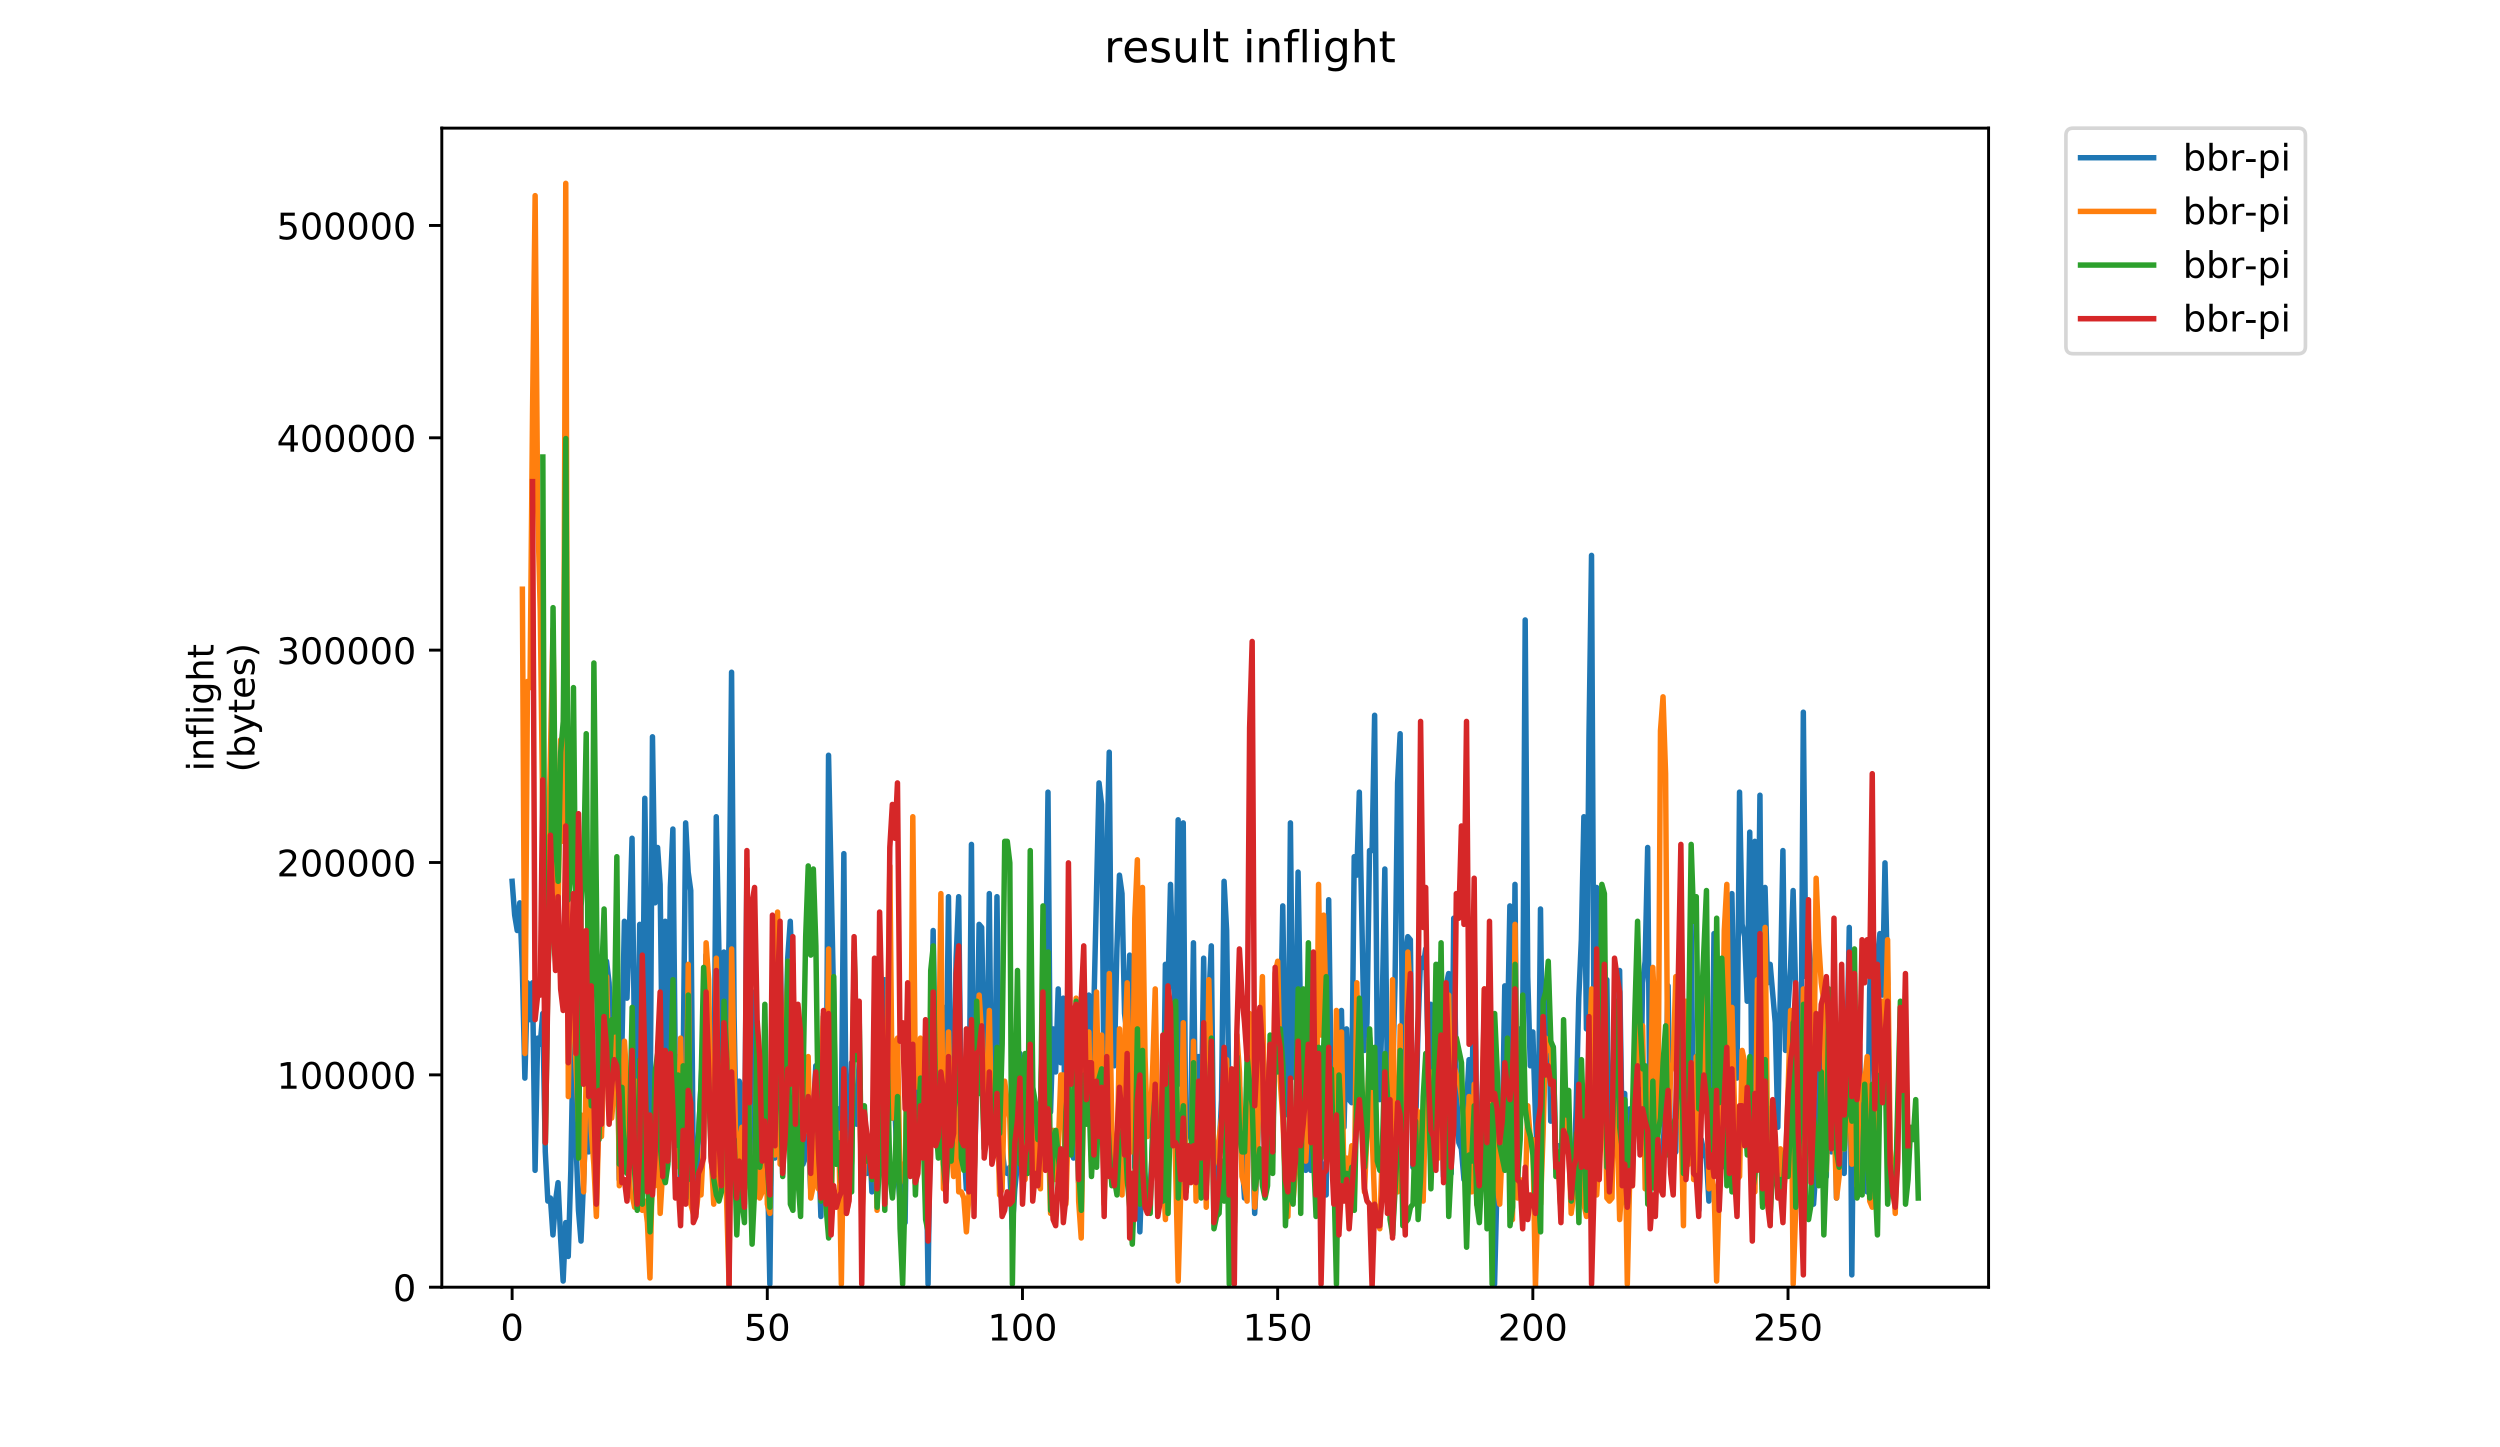 <?xml version="1.0" encoding="utf-8" standalone="no"?>
<!DOCTYPE svg PUBLIC "-//W3C//DTD SVG 1.1//EN"
  "http://www.w3.org/Graphics/SVG/1.1/DTD/svg11.dtd">
<!-- Created with matplotlib (https://matplotlib.org/) -->
<svg height="396pt" version="1.1" viewBox="0 0 684 396" width="684pt" xmlns="http://www.w3.org/2000/svg" xmlns:xlink="http://www.w3.org/1999/xlink">
 <defs>
  <style type="text/css">
*{stroke-linecap:butt;stroke-linejoin:round;}
  </style>
 </defs>
 <g id="figure_1">
  <g id="patch_1">
   <path d="M 0 396 
L 684 396 
L 684 0 
L 0 0 
z
" style="fill:#ffffff;"/>
  </g>
  <g id="axes_1">
   <g id="patch_2">
    <path d="M 120.879 352.174 
L 544.074 352.174 
L 544.074 35.062 
L 120.879 35.062 
z
" style="fill:#ffffff;"/>
   </g>
   <g id="matplotlib.axis_1">
    <g id="xtick_1">
     <g id="line2d_1">
      <defs>
       <path d="M 0 0 
L 0 3.5 
" id="m89340def35" style="stroke:#000000;stroke-width:0.8;"/>
      </defs>
      <g>
       <use style="stroke:#000000;stroke-width:0.8;" x="140.115" xlink:href="#m89340def35" y="352.174"/>
      </g>
     </g>
     <g id="text_1">
      <!-- 0 -->
      <defs>
       <path d="M 31.781 66.406 
Q 24.172 66.406 20.328 58.906 
Q 16.5 51.422 16.5 36.375 
Q 16.5 21.391 20.328 13.891 
Q 24.172 6.391 31.781 6.391 
Q 39.453 6.391 43.281 13.891 
Q 47.125 21.391 47.125 36.375 
Q 47.125 51.422 43.281 58.906 
Q 39.453 66.406 31.781 66.406 
z
M 31.781 74.219 
Q 44.047 74.219 50.516 64.516 
Q 56.984 54.828 56.984 36.375 
Q 56.984 17.969 50.516 8.266 
Q 44.047 -1.422 31.781 -1.422 
Q 19.531 -1.422 13.062 8.266 
Q 6.594 17.969 6.594 36.375 
Q 6.594 54.828 13.062 64.516 
Q 19.531 74.219 31.781 74.219 
z
" id="DejaVuSans-48"/>
      </defs>
      <g transform="translate(136.933 366.773)scale(0.1 -0.1)">
       <use xlink:href="#DejaVuSans-48"/>
      </g>
     </g>
    </g>
    <g id="xtick_2">
     <g id="line2d_2">
      <g>
       <use style="stroke:#000000;stroke-width:0.8;" x="209.932" xlink:href="#m89340def35" y="352.174"/>
      </g>
     </g>
     <g id="text_2">
      <!-- 50 -->
      <defs>
       <path d="M 10.797 72.906 
L 49.516 72.906 
L 49.516 64.594 
L 19.828 64.594 
L 19.828 46.734 
Q 21.969 47.469 24.109 47.828 
Q 26.266 48.188 28.422 48.188 
Q 40.625 48.188 47.75 41.5 
Q 54.891 34.812 54.891 23.391 
Q 54.891 11.625 47.562 5.094 
Q 40.234 -1.422 26.906 -1.422 
Q 22.312 -1.422 17.547 -0.641 
Q 12.797 0.141 7.719 1.703 
L 7.719 11.625 
Q 12.109 9.234 16.797 8.062 
Q 21.484 6.891 26.703 6.891 
Q 35.156 6.891 40.078 11.328 
Q 45.016 15.766 45.016 23.391 
Q 45.016 31 40.078 35.438 
Q 35.156 39.891 26.703 39.891 
Q 22.75 39.891 18.812 39.016 
Q 14.891 38.141 10.797 36.281 
z
" id="DejaVuSans-53"/>
      </defs>
      <g transform="translate(203.57 366.773)scale(0.1 -0.1)">
       <use xlink:href="#DejaVuSans-53"/>
       <use x="63.623" xlink:href="#DejaVuSans-48"/>
      </g>
     </g>
    </g>
    <g id="xtick_3">
     <g id="line2d_3">
      <g>
       <use style="stroke:#000000;stroke-width:0.8;" x="279.749" xlink:href="#m89340def35" y="352.174"/>
      </g>
     </g>
     <g id="text_3">
      <!-- 100 -->
      <defs>
       <path d="M 12.406 8.297 
L 28.516 8.297 
L 28.516 63.922 
L 10.984 60.406 
L 10.984 69.391 
L 28.422 72.906 
L 38.281 72.906 
L 38.281 8.297 
L 54.391 8.297 
L 54.391 0 
L 12.406 0 
z
" id="DejaVuSans-49"/>
      </defs>
      <g transform="translate(270.206 366.773)scale(0.1 -0.1)">
       <use xlink:href="#DejaVuSans-49"/>
       <use x="63.623" xlink:href="#DejaVuSans-48"/>
       <use x="127.246" xlink:href="#DejaVuSans-48"/>
      </g>
     </g>
    </g>
    <g id="xtick_4">
     <g id="line2d_4">
      <g>
       <use style="stroke:#000000;stroke-width:0.8;" x="349.567" xlink:href="#m89340def35" y="352.174"/>
      </g>
     </g>
     <g id="text_4">
      <!-- 150 -->
      <g transform="translate(340.023 366.773)scale(0.1 -0.1)">
       <use xlink:href="#DejaVuSans-49"/>
       <use x="63.623" xlink:href="#DejaVuSans-53"/>
       <use x="127.246" xlink:href="#DejaVuSans-48"/>
      </g>
     </g>
    </g>
    <g id="xtick_5">
     <g id="line2d_5">
      <g>
       <use style="stroke:#000000;stroke-width:0.8;" x="419.384" xlink:href="#m89340def35" y="352.174"/>
      </g>
     </g>
     <g id="text_5">
      <!-- 200 -->
      <defs>
       <path d="M 19.188 8.297 
L 53.609 8.297 
L 53.609 0 
L 7.328 0 
L 7.328 8.297 
Q 12.938 14.109 22.625 23.891 
Q 32.328 33.688 34.812 36.531 
Q 39.547 41.844 41.422 45.531 
Q 43.312 49.219 43.312 52.781 
Q 43.312 58.594 39.234 62.25 
Q 35.156 65.922 28.609 65.922 
Q 23.969 65.922 18.812 64.312 
Q 13.672 62.703 7.812 59.422 
L 7.812 69.391 
Q 13.766 71.781 18.938 73 
Q 24.125 74.219 28.422 74.219 
Q 39.75 74.219 46.484 68.547 
Q 53.219 62.891 53.219 53.422 
Q 53.219 48.922 51.531 44.891 
Q 49.859 40.875 45.406 35.406 
Q 44.188 33.984 37.641 27.219 
Q 31.109 20.453 19.188 8.297 
z
" id="DejaVuSans-50"/>
      </defs>
      <g transform="translate(409.84 366.773)scale(0.1 -0.1)">
       <use xlink:href="#DejaVuSans-50"/>
       <use x="63.623" xlink:href="#DejaVuSans-48"/>
       <use x="127.246" xlink:href="#DejaVuSans-48"/>
      </g>
     </g>
    </g>
    <g id="xtick_6">
     <g id="line2d_6">
      <g>
       <use style="stroke:#000000;stroke-width:0.8;" x="489.202" xlink:href="#m89340def35" y="352.174"/>
      </g>
     </g>
     <g id="text_6">
      <!-- 250 -->
      <g transform="translate(479.658 366.773)scale(0.1 -0.1)">
       <use xlink:href="#DejaVuSans-50"/>
       <use x="63.623" xlink:href="#DejaVuSans-53"/>
       <use x="127.246" xlink:href="#DejaVuSans-48"/>
      </g>
     </g>
    </g>
   </g>
   <g id="matplotlib.axis_2">
    <g id="ytick_1">
     <g id="line2d_7">
      <defs>
       <path d="M 0 0 
L -3.5 0 
" id="m67deb0a389" style="stroke:#000000;stroke-width:0.8;"/>
      </defs>
      <g>
       <use style="stroke:#000000;stroke-width:0.8;" x="120.879" xlink:href="#m67deb0a389" y="352.174"/>
      </g>
     </g>
     <g id="text_7">
      <!-- 0 -->
      <g transform="translate(107.516 355.973)scale(0.1 -0.1)">
       <use xlink:href="#DejaVuSans-48"/>
      </g>
     </g>
    </g>
    <g id="ytick_2">
     <g id="line2d_8">
      <g>
       <use style="stroke:#000000;stroke-width:0.8;" x="120.879" xlink:href="#m67deb0a389" y="294.076"/>
      </g>
     </g>
     <g id="text_8">
      <!-- 100000 -->
      <g transform="translate(75.704 297.876)scale(0.1 -0.1)">
       <use xlink:href="#DejaVuSans-49"/>
       <use x="63.623" xlink:href="#DejaVuSans-48"/>
       <use x="127.246" xlink:href="#DejaVuSans-48"/>
       <use x="190.869" xlink:href="#DejaVuSans-48"/>
       <use x="254.492" xlink:href="#DejaVuSans-48"/>
       <use x="318.115" xlink:href="#DejaVuSans-48"/>
      </g>
     </g>
    </g>
    <g id="ytick_3">
     <g id="line2d_9">
      <g>
       <use style="stroke:#000000;stroke-width:0.8;" x="120.879" xlink:href="#m67deb0a389" y="235.979"/>
      </g>
     </g>
     <g id="text_9">
      <!-- 200000 -->
      <g transform="translate(75.704 239.778)scale(0.1 -0.1)">
       <use xlink:href="#DejaVuSans-50"/>
       <use x="63.623" xlink:href="#DejaVuSans-48"/>
       <use x="127.246" xlink:href="#DejaVuSans-48"/>
       <use x="190.869" xlink:href="#DejaVuSans-48"/>
       <use x="254.492" xlink:href="#DejaVuSans-48"/>
       <use x="318.115" xlink:href="#DejaVuSans-48"/>
      </g>
     </g>
    </g>
    <g id="ytick_4">
     <g id="line2d_10">
      <g>
       <use style="stroke:#000000;stroke-width:0.8;" x="120.879" xlink:href="#m67deb0a389" y="177.881"/>
      </g>
     </g>
     <g id="text_10">
      <!-- 300000 -->
      <defs>
       <path d="M 40.578 39.312 
Q 47.656 37.797 51.625 33 
Q 55.609 28.219 55.609 21.188 
Q 55.609 10.406 48.188 4.484 
Q 40.766 -1.422 27.094 -1.422 
Q 22.516 -1.422 17.656 -0.516 
Q 12.797 0.391 7.625 2.203 
L 7.625 11.719 
Q 11.719 9.328 16.594 8.109 
Q 21.484 6.891 26.812 6.891 
Q 36.078 6.891 40.938 10.547 
Q 45.797 14.203 45.797 21.188 
Q 45.797 27.641 41.281 31.266 
Q 36.766 34.906 28.719 34.906 
L 20.219 34.906 
L 20.219 43.016 
L 29.109 43.016 
Q 36.375 43.016 40.234 45.922 
Q 44.094 48.828 44.094 54.297 
Q 44.094 59.906 40.109 62.906 
Q 36.141 65.922 28.719 65.922 
Q 24.656 65.922 20.016 65.031 
Q 15.375 64.156 9.812 62.312 
L 9.812 71.094 
Q 15.438 72.656 20.344 73.438 
Q 25.25 74.219 29.594 74.219 
Q 40.828 74.219 47.359 69.109 
Q 53.906 64.016 53.906 55.328 
Q 53.906 49.266 50.438 45.094 
Q 46.969 40.922 40.578 39.312 
z
" id="DejaVuSans-51"/>
      </defs>
      <g transform="translate(75.704 181.68)scale(0.1 -0.1)">
       <use xlink:href="#DejaVuSans-51"/>
       <use x="63.623" xlink:href="#DejaVuSans-48"/>
       <use x="127.246" xlink:href="#DejaVuSans-48"/>
       <use x="190.869" xlink:href="#DejaVuSans-48"/>
       <use x="254.492" xlink:href="#DejaVuSans-48"/>
       <use x="318.115" xlink:href="#DejaVuSans-48"/>
      </g>
     </g>
    </g>
    <g id="ytick_5">
     <g id="line2d_11">
      <g>
       <use style="stroke:#000000;stroke-width:0.8;" x="120.879" xlink:href="#m67deb0a389" y="119.783"/>
      </g>
     </g>
     <g id="text_11">
      <!-- 400000 -->
      <defs>
       <path d="M 37.797 64.312 
L 12.891 25.391 
L 37.797 25.391 
z
M 35.203 72.906 
L 47.609 72.906 
L 47.609 25.391 
L 58.016 25.391 
L 58.016 17.188 
L 47.609 17.188 
L 47.609 0 
L 37.797 0 
L 37.797 17.188 
L 4.891 17.188 
L 4.891 26.703 
z
" id="DejaVuSans-52"/>
      </defs>
      <g transform="translate(75.704 123.582)scale(0.1 -0.1)">
       <use xlink:href="#DejaVuSans-52"/>
       <use x="63.623" xlink:href="#DejaVuSans-48"/>
       <use x="127.246" xlink:href="#DejaVuSans-48"/>
       <use x="190.869" xlink:href="#DejaVuSans-48"/>
       <use x="254.492" xlink:href="#DejaVuSans-48"/>
       <use x="318.115" xlink:href="#DejaVuSans-48"/>
      </g>
     </g>
    </g>
    <g id="ytick_6">
     <g id="line2d_12">
      <g>
       <use style="stroke:#000000;stroke-width:0.8;" x="120.879" xlink:href="#m67deb0a389" y="61.685"/>
      </g>
     </g>
     <g id="text_12">
      <!-- 500000 -->
      <g transform="translate(75.704 65.484)scale(0.1 -0.1)">
       <use xlink:href="#DejaVuSans-53"/>
       <use x="63.623" xlink:href="#DejaVuSans-48"/>
       <use x="127.246" xlink:href="#DejaVuSans-48"/>
       <use x="190.869" xlink:href="#DejaVuSans-48"/>
       <use x="254.492" xlink:href="#DejaVuSans-48"/>
       <use x="318.115" xlink:href="#DejaVuSans-48"/>
      </g>
     </g>
    </g>
    <g id="text_13">
     <!-- inflight -->
     <defs>
      <path d="M 9.422 54.688 
L 18.406 54.688 
L 18.406 0 
L 9.422 0 
z
M 9.422 75.984 
L 18.406 75.984 
L 18.406 64.594 
L 9.422 64.594 
z
" id="DejaVuSans-105"/>
      <path d="M 54.891 33.016 
L 54.891 0 
L 45.906 0 
L 45.906 32.719 
Q 45.906 40.484 42.875 44.328 
Q 39.844 48.188 33.797 48.188 
Q 26.516 48.188 22.312 43.547 
Q 18.109 38.922 18.109 30.906 
L 18.109 0 
L 9.078 0 
L 9.078 54.688 
L 18.109 54.688 
L 18.109 46.188 
Q 21.344 51.125 25.703 53.562 
Q 30.078 56 35.797 56 
Q 45.219 56 50.047 50.172 
Q 54.891 44.344 54.891 33.016 
z
" id="DejaVuSans-110"/>
      <path d="M 37.109 75.984 
L 37.109 68.5 
L 28.516 68.5 
Q 23.688 68.5 21.797 66.547 
Q 19.922 64.594 19.922 59.516 
L 19.922 54.688 
L 34.719 54.688 
L 34.719 47.703 
L 19.922 47.703 
L 19.922 0 
L 10.891 0 
L 10.891 47.703 
L 2.297 47.703 
L 2.297 54.688 
L 10.891 54.688 
L 10.891 58.5 
Q 10.891 67.625 15.141 71.797 
Q 19.391 75.984 28.609 75.984 
z
" id="DejaVuSans-102"/>
      <path d="M 9.422 75.984 
L 18.406 75.984 
L 18.406 0 
L 9.422 0 
z
" id="DejaVuSans-108"/>
      <path d="M 45.406 27.984 
Q 45.406 37.75 41.375 43.109 
Q 37.359 48.484 30.078 48.484 
Q 22.859 48.484 18.828 43.109 
Q 14.797 37.75 14.797 27.984 
Q 14.797 18.266 18.828 12.891 
Q 22.859 7.516 30.078 7.516 
Q 37.359 7.516 41.375 12.891 
Q 45.406 18.266 45.406 27.984 
z
M 54.391 6.781 
Q 54.391 -7.172 48.188 -13.984 
Q 42 -20.797 29.203 -20.797 
Q 24.469 -20.797 20.266 -20.094 
Q 16.062 -19.391 12.109 -17.922 
L 12.109 -9.188 
Q 16.062 -11.328 19.922 -12.344 
Q 23.781 -13.375 27.781 -13.375 
Q 36.625 -13.375 41.016 -8.766 
Q 45.406 -4.156 45.406 5.172 
L 45.406 9.625 
Q 42.625 4.781 38.281 2.391 
Q 33.938 0 27.875 0 
Q 17.828 0 11.672 7.656 
Q 5.516 15.328 5.516 27.984 
Q 5.516 40.672 11.672 48.328 
Q 17.828 56 27.875 56 
Q 33.938 56 38.281 53.609 
Q 42.625 51.219 45.406 46.391 
L 45.406 54.688 
L 54.391 54.688 
z
" id="DejaVuSans-103"/>
      <path d="M 54.891 33.016 
L 54.891 0 
L 45.906 0 
L 45.906 32.719 
Q 45.906 40.484 42.875 44.328 
Q 39.844 48.188 33.797 48.188 
Q 26.516 48.188 22.312 43.547 
Q 18.109 38.922 18.109 30.906 
L 18.109 0 
L 9.078 0 
L 9.078 75.984 
L 18.109 75.984 
L 18.109 46.188 
Q 21.344 51.125 25.703 53.562 
Q 30.078 56 35.797 56 
Q 45.219 56 50.047 50.172 
Q 54.891 44.344 54.891 33.016 
z
" id="DejaVuSans-104"/>
      <path d="M 18.312 70.219 
L 18.312 54.688 
L 36.812 54.688 
L 36.812 47.703 
L 18.312 47.703 
L 18.312 18.016 
Q 18.312 11.328 20.141 9.422 
Q 21.969 7.516 27.594 7.516 
L 36.812 7.516 
L 36.812 0 
L 27.594 0 
Q 17.188 0 13.234 3.875 
Q 9.281 7.766 9.281 18.016 
L 9.281 47.703 
L 2.688 47.703 
L 2.688 54.688 
L 9.281 54.688 
L 9.281 70.219 
z
" id="DejaVuSans-116"/>
     </defs>
     <g transform="translate(58.426 211.018)rotate(-90)scale(0.1 -0.1)">
      <use xlink:href="#DejaVuSans-105"/>
      <use x="27.783" xlink:href="#DejaVuSans-110"/>
      <use x="91.162" xlink:href="#DejaVuSans-102"/>
      <use x="126.367" xlink:href="#DejaVuSans-108"/>
      <use x="154.15" xlink:href="#DejaVuSans-105"/>
      <use x="181.934" xlink:href="#DejaVuSans-103"/>
      <use x="245.41" xlink:href="#DejaVuSans-104"/>
      <use x="308.789" xlink:href="#DejaVuSans-116"/>
     </g>
     <!-- (bytes) -->
     <defs>
      <path d="M 31 75.875 
Q 24.469 64.656 21.281 53.656 
Q 18.109 42.672 18.109 31.391 
Q 18.109 20.125 21.312 9.062 
Q 24.516 -2 31 -13.188 
L 23.188 -13.188 
Q 15.875 -1.703 12.234 9.375 
Q 8.594 20.453 8.594 31.391 
Q 8.594 42.281 12.203 53.312 
Q 15.828 64.359 23.188 75.875 
z
" id="DejaVuSans-40"/>
      <path d="M 48.688 27.297 
Q 48.688 37.203 44.609 42.844 
Q 40.531 48.484 33.406 48.484 
Q 26.266 48.484 22.188 42.844 
Q 18.109 37.203 18.109 27.297 
Q 18.109 17.391 22.188 11.75 
Q 26.266 6.109 33.406 6.109 
Q 40.531 6.109 44.609 11.75 
Q 48.688 17.391 48.688 27.297 
z
M 18.109 46.391 
Q 20.953 51.266 25.266 53.625 
Q 29.594 56 35.594 56 
Q 45.562 56 51.781 48.094 
Q 58.016 40.188 58.016 27.297 
Q 58.016 14.406 51.781 6.484 
Q 45.562 -1.422 35.594 -1.422 
Q 29.594 -1.422 25.266 0.953 
Q 20.953 3.328 18.109 8.203 
L 18.109 0 
L 9.078 0 
L 9.078 75.984 
L 18.109 75.984 
z
" id="DejaVuSans-98"/>
      <path d="M 32.172 -5.078 
Q 28.375 -14.844 24.75 -17.812 
Q 21.141 -20.797 15.094 -20.797 
L 7.906 -20.797 
L 7.906 -13.281 
L 13.188 -13.281 
Q 16.891 -13.281 18.938 -11.516 
Q 21 -9.766 23.484 -3.219 
L 25.094 0.875 
L 2.984 54.688 
L 12.5 54.688 
L 29.594 11.922 
L 46.688 54.688 
L 56.203 54.688 
z
" id="DejaVuSans-121"/>
      <path d="M 56.203 29.594 
L 56.203 25.203 
L 14.891 25.203 
Q 15.484 15.922 20.484 11.062 
Q 25.484 6.203 34.422 6.203 
Q 39.594 6.203 44.453 7.469 
Q 49.312 8.734 54.109 11.281 
L 54.109 2.781 
Q 49.266 0.734 44.188 -0.344 
Q 39.109 -1.422 33.891 -1.422 
Q 20.797 -1.422 13.156 6.188 
Q 5.516 13.812 5.516 26.812 
Q 5.516 40.234 12.766 48.109 
Q 20.016 56 32.328 56 
Q 43.359 56 49.781 48.891 
Q 56.203 41.797 56.203 29.594 
z
M 47.219 32.234 
Q 47.125 39.594 43.094 43.984 
Q 39.062 48.391 32.422 48.391 
Q 24.906 48.391 20.391 44.141 
Q 15.875 39.891 15.188 32.172 
z
" id="DejaVuSans-101"/>
      <path d="M 44.281 53.078 
L 44.281 44.578 
Q 40.484 46.531 36.375 47.5 
Q 32.281 48.484 27.875 48.484 
Q 21.188 48.484 17.844 46.438 
Q 14.5 44.391 14.5 40.281 
Q 14.5 37.156 16.891 35.375 
Q 19.281 33.594 26.516 31.984 
L 29.594 31.297 
Q 39.156 29.25 43.188 25.516 
Q 47.219 21.781 47.219 15.094 
Q 47.219 7.469 41.188 3.016 
Q 35.156 -1.422 24.609 -1.422 
Q 20.219 -1.422 15.453 -0.562 
Q 10.688 0.297 5.422 2 
L 5.422 11.281 
Q 10.406 8.688 15.234 7.391 
Q 20.062 6.109 24.812 6.109 
Q 31.156 6.109 34.562 8.281 
Q 37.984 10.453 37.984 14.406 
Q 37.984 18.062 35.516 20.016 
Q 33.062 21.969 24.703 23.781 
L 21.578 24.516 
Q 13.234 26.266 9.516 29.906 
Q 5.812 33.547 5.812 39.891 
Q 5.812 47.609 11.281 51.797 
Q 16.75 56 26.812 56 
Q 31.781 56 36.172 55.266 
Q 40.578 54.547 44.281 53.078 
z
" id="DejaVuSans-115"/>
      <path d="M 8.016 75.875 
L 15.828 75.875 
Q 23.141 64.359 26.781 53.312 
Q 30.422 42.281 30.422 31.391 
Q 30.422 20.453 26.781 9.375 
Q 23.141 -1.703 15.828 -13.188 
L 8.016 -13.188 
Q 14.5 -2 17.703 9.062 
Q 20.906 20.125 20.906 31.391 
Q 20.906 42.672 17.703 53.656 
Q 14.5 64.656 8.016 75.875 
z
" id="DejaVuSans-41"/>
     </defs>
     <g transform="translate(69.624 211.295)rotate(-90)scale(0.1 -0.1)">
      <use xlink:href="#DejaVuSans-40"/>
      <use x="39.014" xlink:href="#DejaVuSans-98"/>
      <use x="102.49" xlink:href="#DejaVuSans-121"/>
      <use x="161.67" xlink:href="#DejaVuSans-116"/>
      <use x="200.879" xlink:href="#DejaVuSans-101"/>
      <use x="262.402" xlink:href="#DejaVuSans-115"/>
      <use x="314.502" xlink:href="#DejaVuSans-41"/>
     </g>
    </g>
   </g>
   <g id="line2d_13">
    <path clip-path="url(#p60de4dc8f2)" d="M 140.115 241.128 
L 140.813 250.382 
L 141.511 254.588 
L 142.209 247.017 
L 142.907 264.683 
L 143.606 294.969 
L 144.304 268.89 
L 145.002 278.985 
L 145.7 268.89 
L 146.398 320.206 
L 147.096 284.032 
L 147.795 285.715 
L 148.493 277.302 
L 149.191 315.159 
L 149.889 328.619 
L 150.587 327.778 
L 151.286 337.873 
L 151.984 328.619 
L 152.682 323.571 
L 153.38 338.714 
L 154.078 350.492 
L 154.776 334.508 
L 155.475 343.762 
L 156.173 320.206 
L 156.871 281.509 
L 157.569 311.794 
L 158.267 331.143 
L 158.965 339.555 
L 160.362 305.905 
L 161.06 315.159 
L 161.758 300.016 
L 162.456 315.159 
L 163.154 324.413 
L 163.853 277.302 
L 164.551 308.429 
L 165.249 269.731 
L 165.947 263.001 
L 166.645 268.89 
L 167.344 286.556 
L 168.042 294.969 
L 168.74 266.366 
L 169.438 322.73 
L 170.834 252.065 
L 171.533 273.096 
L 172.231 253.747 
L 172.929 229.351 
L 173.627 289.08 
L 174.325 299.175 
L 175.023 252.906 
L 175.722 297.492 
L 176.42 218.414 
L 177.816 317.683 
L 178.514 201.589 
L 179.212 247.017 
L 179.911 231.874 
L 180.609 241.97 
L 181.307 299.175 
L 182.005 252.065 
L 182.703 301.699 
L 183.402 242.811 
L 184.1 226.827 
L 184.798 295.81 
L 185.496 289.08 
L 186.194 321.889 
L 186.892 293.286 
L 187.591 225.144 
L 188.289 238.605 
L 188.987 243.652 
L 189.685 320.206 
L 190.383 326.095 
L 192.478 282.35 
L 193.176 261.318 
L 193.874 277.302 
L 194.572 301.699 
L 195.27 306.746 
L 195.969 223.462 
L 196.667 258.795 
L 197.365 302.54 
L 198.063 260.477 
L 198.761 291.604 
L 199.46 257.112 
L 200.158 183.923 
L 200.856 278.144 
L 201.554 321.048 
L 202.252 295.81 
L 202.95 298.334 
L 203.649 329.46 
L 204.347 237.763 
L 205.045 312.635 
L 205.743 326.936 
L 206.441 271.414 
L 207.139 285.715 
L 207.838 312.635 
L 209.234 305.905 
L 209.932 316.841 
L 210.63 351.333 
L 211.328 287.397 
L 212.027 316.841 
L 212.725 271.414 
L 213.423 260.477 
L 214.121 294.969 
L 214.819 299.175 
L 215.518 262.16 
L 216.216 252.065 
L 216.914 272.255 
L 217.612 311.794 
L 218.31 281.509 
L 219.008 285.715 
L 219.707 318.524 
L 220.405 316 
L 221.103 310.111 
L 221.801 325.254 
L 222.499 306.746 
L 223.197 291.604 
L 224.594 332.825 
L 225.292 278.144 
L 225.99 316.841 
L 226.688 206.637 
L 228.085 273.937 
L 228.783 318.524 
L 229.481 303.381 
L 230.179 306.746 
L 230.877 233.557 
L 231.575 319.365 
L 232.274 313.476 
L 232.972 290.762 
L 233.67 303.381 
L 234.368 307.588 
L 235.066 289.921 
L 235.765 326.936 
L 236.463 310.111 
L 237.161 321.048 
L 237.859 310.953 
L 238.557 326.095 
L 239.255 300.016 
L 239.954 294.969 
L 240.652 278.985 
L 241.35 299.175 
L 242.048 268.049 
L 242.746 314.318 
L 243.444 290.762 
L 244.143 305.905 
L 244.841 303.381 
L 245.539 319.365 
L 246.237 328.619 
L 246.935 319.365 
L 247.633 334.508 
L 248.332 283.191 
L 249.03 318.524 
L 249.728 293.286 
L 250.426 287.397 
L 251.124 314.318 
L 251.823 285.715 
L 252.521 309.27 
L 253.219 302.54 
L 253.917 351.333 
L 254.615 297.492 
L 255.313 254.588 
L 256.012 306.746 
L 256.71 306.746 
L 257.408 277.302 
L 258.106 275.62 
L 258.804 305.905 
L 259.502 245.335 
L 260.201 307.588 
L 260.899 302.54 
L 261.597 262.16 
L 262.295 245.335 
L 262.993 308.429 
L 263.691 312.635 
L 264.39 325.254 
L 265.088 312.635 
L 265.786 231.033 
L 266.484 322.73 
L 267.182 298.334 
L 267.881 252.906 
L 268.579 253.747 
L 269.277 289.921 
L 269.975 300.858 
L 270.673 244.493 
L 271.371 316 
L 272.07 313.476 
L 272.768 245.335 
L 273.466 305.064 
L 274.164 314.318 
L 274.862 320.206 
L 275.56 321.048 
L 276.259 319.365 
L 276.957 336.19 
L 277.655 325.254 
L 278.353 318.524 
L 279.051 288.239 
L 279.749 322.73 
L 280.448 311.794 
L 281.146 294.969 
L 281.844 284.032 
L 282.542 322.73 
L 283.24 314.318 
L 283.939 315.159 
L 284.637 305.905 
L 285.335 279.826 
L 286.033 273.096 
L 286.731 216.732 
L 287.429 304.223 
L 288.128 281.509 
L 288.826 293.286 
L 289.524 270.572 
L 290.222 290.762 
L 290.92 273.096 
L 291.618 322.73 
L 292.317 300.016 
L 293.015 313.476 
L 293.713 316.841 
L 294.411 305.905 
L 295.109 323.571 
L 295.807 282.35 
L 296.506 274.779 
L 297.204 302.54 
L 297.902 272.255 
L 298.6 316 
L 299.298 274.779 
L 300.695 214.208 
L 301.393 220.097 
L 302.091 304.223 
L 302.789 237.763 
L 303.487 205.796 
L 304.186 285.715 
L 304.884 291.604 
L 305.582 259.636 
L 306.28 239.446 
L 306.978 244.493 
L 307.676 277.302 
L 308.375 283.191 
L 309.073 261.318 
L 309.771 278.144 
L 310.469 319.365 
L 311.167 300.016 
L 311.865 337.032 
L 312.564 317.683 
L 313.262 321.889 
L 313.96 330.301 
L 314.658 326.936 
L 315.356 312.635 
L 316.055 289.08 
L 316.753 315.159 
L 317.451 306.746 
L 318.149 321.889 
L 318.847 263.842 
L 319.545 271.414 
L 320.244 241.97 
L 320.942 268.049 
L 321.64 276.461 
L 322.338 224.303 
L 323.036 296.651 
L 323.734 225.144 
L 324.433 311.794 
L 325.131 309.27 
L 325.829 304.223 
L 326.527 257.953 
L 327.225 321.048 
L 327.923 289.08 
L 328.622 310.111 
L 329.32 262.16 
L 330.018 316 
L 330.716 273.937 
L 331.414 258.795 
L 332.113 324.413 
L 332.811 322.73 
L 333.509 316 
L 334.207 300.858 
L 334.905 241.128 
L 335.603 254.588 
L 336.302 305.905 
L 337 296.651 
L 337.698 324.413 
L 338.396 299.175 
L 339.094 297.492 
L 339.792 316 
L 340.491 327.778 
L 341.189 311.794 
L 341.887 305.905 
L 342.585 307.588 
L 343.283 331.984 
L 343.981 317.683 
L 344.68 293.286 
L 345.378 294.969 
L 346.076 316.841 
L 346.774 305.905 
L 347.472 288.239 
L 348.17 315.159 
L 348.869 280.667 
L 349.567 278.144 
L 350.265 286.556 
L 350.963 247.858 
L 351.661 295.81 
L 352.36 305.064 
L 353.058 225.144 
L 353.756 294.127 
L 354.454 294.969 
L 355.152 238.605 
L 355.85 279.826 
L 356.549 292.445 
L 357.247 320.206 
L 357.945 303.381 
L 358.643 320.206 
L 359.341 283.191 
L 360.039 327.778 
L 360.738 286.556 
L 361.436 326.095 
L 362.134 318.524 
L 362.832 326.936 
L 363.53 246.176 
L 364.228 298.334 
L 364.927 311.794 
L 365.625 297.492 
L 366.323 328.619 
L 367.021 276.461 
L 367.719 308.429 
L 368.418 281.509 
L 369.116 300.858 
L 369.814 301.699 
L 370.512 234.398 
L 371.21 239.446 
L 371.908 216.732 
L 373.305 287.397 
L 374.003 279.826 
L 374.701 232.716 
L 375.399 232.716 
L 376.097 195.7 
L 376.796 285.715 
L 377.494 300.858 
L 378.192 273.937 
L 378.89 237.763 
L 379.588 295.81 
L 380.286 285.715 
L 380.985 295.81 
L 381.683 268.89 
L 382.381 214.208 
L 383.079 200.748 
L 383.777 296.651 
L 384.476 262.16 
L 385.174 256.271 
L 385.872 257.112 
L 386.57 319.365 
L 387.268 310.953 
L 387.966 281.509 
L 388.665 262.16 
L 389.363 264.683 
L 390.061 259.636 
L 390.759 289.08 
L 391.457 274.779 
L 392.155 308.429 
L 392.854 312.635 
L 393.552 263.842 
L 394.25 289.08 
L 394.948 321.889 
L 395.646 269.731 
L 396.344 266.366 
L 397.043 321.048 
L 397.741 251.223 
L 398.439 296.651 
L 399.137 312.635 
L 399.835 314.318 
L 400.534 322.73 
L 401.232 302.54 
L 401.93 289.921 
L 402.628 308.429 
L 403.326 259.636 
L 404.024 309.27 
L 404.723 305.905 
L 405.421 301.699 
L 406.119 284.874 
L 406.817 312.635 
L 407.515 275.62 
L 408.213 318.524 
L 408.912 351.333 
L 409.61 322.73 
L 410.308 322.73 
L 411.006 310.953 
L 411.704 269.731 
L 412.402 284.874 
L 413.101 247.858 
L 413.799 325.254 
L 414.497 241.97 
L 415.195 322.73 
L 415.893 281.509 
L 416.592 284.874 
L 417.29 169.621 
L 417.988 267.207 
L 418.686 291.604 
L 419.384 282.35 
L 420.082 305.064 
L 420.781 319.365 
L 421.479 248.7 
L 422.177 302.54 
L 422.875 287.397 
L 423.573 265.525 
L 424.271 306.746 
L 424.97 286.556 
L 425.668 318.524 
L 426.366 313.476 
L 427.064 331.143 
L 427.762 296.651 
L 428.46 298.334 
L 429.159 305.064 
L 429.857 325.254 
L 430.555 323.571 
L 431.253 302.54 
L 431.951 273.096 
L 432.65 257.112 
L 433.348 223.462 
L 434.046 281.509 
L 434.744 201.589 
L 435.442 151.955 
L 436.14 288.239 
L 436.839 242.811 
L 437.537 306.746 
L 438.235 287.397 
L 438.933 280.667 
L 439.631 268.049 
L 440.329 323.571 
L 441.028 311.794 
L 441.726 276.461 
L 442.424 292.445 
L 443.122 265.525 
L 443.82 310.953 
L 444.518 299.175 
L 445.217 326.936 
L 445.915 303.381 
L 446.613 305.905 
L 447.311 295.81 
L 448.009 284.032 
L 448.708 314.318 
L 449.406 268.89 
L 450.104 263.001 
L 450.802 231.874 
L 451.5 320.206 
L 452.198 309.27 
L 452.897 278.985 
L 453.595 321.048 
L 454.293 320.206 
L 454.991 315.159 
L 455.689 300.016 
L 456.387 269.731 
L 457.086 319.365 
L 457.784 316 
L 458.482 315.159 
L 459.18 280.667 
L 459.878 268.89 
L 460.576 311.794 
L 461.275 321.048 
L 461.973 306.746 
L 462.671 251.223 
L 463.369 314.318 
L 464.067 293.286 
L 464.765 331.143 
L 465.464 311.794 
L 466.162 315.159 
L 466.86 316.841 
L 467.558 328.619 
L 468.256 308.429 
L 468.955 255.43 
L 469.653 309.27 
L 470.351 285.715 
L 471.049 319.365 
L 471.747 304.223 
L 472.445 269.731 
L 473.144 302.54 
L 473.842 244.493 
L 474.54 282.35 
L 475.238 294.969 
L 475.936 216.732 
L 476.634 252.906 
L 477.333 256.271 
L 478.031 273.937 
L 478.729 227.668 
L 479.427 316.841 
L 480.125 230.192 
L 480.823 278.144 
L 481.522 217.573 
L 482.22 317.683 
L 482.918 242.811 
L 483.616 268.89 
L 484.314 263.842 
L 485.711 279.826 
L 486.409 308.429 
L 487.805 232.716 
L 488.503 287.397 
L 489.9 264.683 
L 490.598 243.652 
L 491.296 271.414 
L 491.994 312.635 
L 492.692 302.54 
L 493.391 194.859 
L 494.089 267.207 
L 494.787 257.112 
L 495.485 264.683 
L 496.183 329.46 
L 496.881 319.365 
L 497.58 293.286 
L 498.278 291.604 
L 498.976 286.556 
L 499.674 321.889 
L 500.372 276.461 
L 501.071 315.159 
L 501.769 268.049 
L 502.467 327.778 
L 503.165 289.921 
L 504.561 321.048 
L 505.26 291.604 
L 505.958 253.747 
L 506.656 348.809 
L 507.354 278.985 
L 508.052 322.73 
L 508.75 285.715 
L 509.449 321.889 
L 510.147 312.635 
L 510.845 326.095 
L 511.543 270.572 
L 512.241 255.43 
L 512.939 305.064 
L 513.638 262.16 
L 514.336 255.43 
L 515.034 272.255 
L 515.732 236.081 
L 516.43 268.89 
L 516.43 268.89 
" style="fill:none;stroke:#1f77b4;stroke-linecap:square;stroke-width:1.5;"/>
   </g>
   <g id="line2d_14">
    <path clip-path="url(#p60de4dc8f2)" d="M 142.921 161.209 
L 143.62 288.239 
L 144.318 186.447 
L 145.016 188.129 
L 145.714 111.575 
L 146.412 53.528 
L 147.11 139.336 
L 147.809 167.098 
L 148.507 223.462 
L 149.205 290.762 
L 149.903 240.287 
L 151.299 172.145 
L 151.998 233.557 
L 152.696 250.382 
L 153.394 202.43 
L 154.092 230.192 
L 154.79 50.163 
L 155.489 300.016 
L 156.187 255.43 
L 156.885 276.461 
L 158.281 306.746 
L 158.979 305.064 
L 159.678 326.095 
L 160.376 294.969 
L 161.074 289.08 
L 161.772 309.27 
L 162.47 318.524 
L 163.168 332.825 
L 163.867 305.064 
L 164.565 310.953 
L 165.961 267.207 
L 166.659 295.81 
L 167.357 305.905 
L 168.056 297.492 
L 168.754 273.096 
L 169.452 324.413 
L 170.848 284.874 
L 171.547 296.651 
L 172.245 326.936 
L 172.943 326.936 
L 173.641 330.301 
L 174.339 295.81 
L 175.037 321.048 
L 175.736 331.143 
L 176.434 328.619 
L 177.132 334.508 
L 177.83 349.65 
L 178.528 316.841 
L 179.226 324.413 
L 179.925 305.064 
L 180.623 331.984 
L 181.321 320.206 
L 182.019 296.651 
L 182.717 308.429 
L 183.415 310.953 
L 184.114 277.302 
L 184.812 319.365 
L 185.51 310.953 
L 186.208 284.032 
L 186.906 320.206 
L 187.605 322.73 
L 188.303 263.842 
L 189.001 329.46 
L 189.699 331.984 
L 190.397 331.984 
L 191.095 326.095 
L 191.794 326.936 
L 192.492 312.635 
L 193.19 257.953 
L 193.888 268.049 
L 194.586 316 
L 195.284 329.46 
L 195.983 262.16 
L 196.681 326.095 
L 197.379 291.604 
L 198.077 294.969 
L 198.775 327.778 
L 199.473 351.333 
L 200.172 259.636 
L 201.568 326.095 
L 202.266 312.635 
L 202.964 308.429 
L 203.663 329.46 
L 204.361 255.43 
L 205.059 324.413 
L 205.757 326.936 
L 206.455 327.778 
L 207.153 289.08 
L 207.852 327.778 
L 208.55 326.095 
L 209.248 296.651 
L 209.946 329.46 
L 210.644 331.984 
L 211.342 278.985 
L 212.041 316 
L 212.739 249.541 
L 213.437 318.524 
L 214.135 310.953 
L 214.833 279.826 
L 215.531 268.89 
L 216.23 263.001 
L 216.928 263.842 
L 217.626 313.476 
L 218.324 306.746 
L 219.022 289.08 
L 219.721 310.111 
L 220.419 309.27 
L 221.117 289.08 
L 221.815 327.778 
L 222.513 324.413 
L 223.211 304.223 
L 223.91 325.254 
L 224.608 292.445 
L 225.306 277.302 
L 226.004 316.841 
L 226.702 259.636 
L 227.4 331.143 
L 228.099 298.334 
L 228.797 313.476 
L 229.495 310.111 
L 230.193 351.333 
L 230.891 304.223 
L 231.589 331.984 
L 232.288 327.778 
L 232.986 317.683 
L 233.684 262.16 
L 234.382 289.921 
L 235.08 286.556 
L 235.779 332.825 
L 236.477 317.683 
L 237.175 315.159 
L 237.873 310.953 
L 238.571 320.206 
L 239.269 290.762 
L 239.968 331.143 
L 240.666 278.985 
L 241.364 295.81 
L 242.062 324.413 
L 242.76 288.239 
L 243.458 236.922 
L 244.157 305.905 
L 244.855 285.715 
L 245.553 284.032 
L 246.251 323.571 
L 246.949 318.524 
L 247.647 322.73 
L 248.346 279.826 
L 249.044 316.841 
L 249.742 223.462 
L 250.44 295.81 
L 251.138 297.492 
L 251.836 284.032 
L 252.535 306.746 
L 253.233 304.223 
L 253.931 329.46 
L 254.629 290.762 
L 255.327 274.779 
L 256.026 312.635 
L 256.724 302.54 
L 257.422 244.493 
L 258.12 325.254 
L 258.818 305.905 
L 259.516 282.35 
L 260.215 312.635 
L 260.913 321.889 
L 261.611 300.858 
L 262.309 326.095 
L 263.007 326.095 
L 263.705 327.778 
L 264.404 337.032 
L 265.102 326.936 
L 265.8 300.858 
L 266.498 324.413 
L 267.196 289.08 
L 267.894 272.255 
L 268.593 283.191 
L 269.291 305.905 
L 269.989 295.81 
L 270.687 276.461 
L 271.385 313.476 
L 272.084 307.588 
L 272.782 296.651 
L 273.48 326.936 
L 274.178 325.254 
L 274.876 295.81 
L 275.574 301.699 
L 276.273 305.905 
L 276.971 330.301 
L 277.669 310.111 
L 278.367 306.746 
L 279.065 298.334 
L 279.763 321.048 
L 280.462 322.73 
L 281.16 310.953 
L 281.858 285.715 
L 282.556 323.571 
L 283.254 308.429 
L 283.952 321.048 
L 284.651 325.254 
L 285.349 257.953 
L 287.443 331.984 
L 288.142 309.27 
L 288.84 322.73 
L 289.538 314.318 
L 290.236 294.127 
L 290.934 294.127 
L 291.632 329.46 
L 292.331 305.064 
L 293.029 313.476 
L 293.727 304.223 
L 294.425 273.096 
L 295.123 328.619 
L 295.821 338.714 
L 296.52 292.445 
L 297.218 294.127 
L 297.916 282.35 
L 298.614 317.683 
L 299.312 305.064 
L 300.01 271.414 
L 300.709 308.429 
L 301.407 283.191 
L 302.105 329.46 
L 302.803 302.54 
L 303.501 266.366 
L 304.2 309.27 
L 304.898 317.683 
L 305.596 321.048 
L 306.294 281.509 
L 306.992 326.936 
L 307.69 286.556 
L 308.389 268.89 
L 309.087 300.016 
L 309.785 315.159 
L 310.483 251.223 
L 311.181 235.24 
L 311.879 302.54 
L 312.578 242.811 
L 313.276 289.08 
L 313.974 310.953 
L 314.672 308.429 
L 315.37 292.445 
L 316.068 270.572 
L 316.767 312.635 
L 317.465 318.524 
L 318.163 319.365 
L 318.861 333.667 
L 319.559 305.064 
L 320.258 300.858 
L 320.956 297.492 
L 321.654 319.365 
L 322.352 350.492 
L 323.05 326.095 
L 323.748 279.826 
L 324.447 321.048 
L 325.145 313.476 
L 325.843 322.73 
L 326.541 284.874 
L 327.239 328.619 
L 327.937 299.175 
L 328.636 315.159 
L 329.334 286.556 
L 330.032 330.301 
L 330.73 268.049 
L 332.126 318.524 
L 333.523 311.794 
L 334.221 305.905 
L 335.617 289.921 
L 336.316 324.413 
L 337.014 294.969 
L 337.712 335.349 
L 338.41 283.191 
L 339.108 293.286 
L 339.806 321.889 
L 340.505 324.413 
L 341.203 328.619 
L 341.901 277.302 
L 342.599 291.604 
L 343.297 330.301 
L 343.995 315.159 
L 345.392 267.207 
L 346.09 314.318 
L 346.788 306.746 
L 347.486 287.397 
L 348.184 313.476 
L 348.883 266.366 
L 349.581 263.001 
L 350.279 295.81 
L 350.977 305.905 
L 351.675 323.571 
L 352.374 332.825 
L 353.072 303.381 
L 353.77 328.619 
L 354.468 320.206 
L 355.166 295.81 
L 355.864 275.62 
L 356.563 291.604 
L 357.261 317.683 
L 357.959 303.381 
L 358.657 300.858 
L 359.355 273.937 
L 360.053 322.73 
L 360.752 241.97 
L 361.45 283.191 
L 362.148 250.382 
L 363.544 307.588 
L 364.242 310.111 
L 364.941 323.571 
L 365.639 276.461 
L 366.337 328.619 
L 367.035 282.35 
L 367.733 326.095 
L 368.431 316.841 
L 369.13 321.048 
L 369.828 313.476 
L 370.526 327.778 
L 371.224 268.89 
L 371.922 304.223 
L 372.621 305.064 
L 373.319 326.095 
L 374.017 309.27 
L 374.715 284.032 
L 375.413 310.111 
L 376.111 329.46 
L 376.81 331.143 
L 377.508 336.19 
L 378.206 314.318 
L 378.904 319.365 
L 379.602 327.778 
L 380.3 321.889 
L 380.999 268.049 
L 381.697 316.841 
L 382.395 326.095 
L 383.093 280.667 
L 383.791 330.301 
L 384.489 320.206 
L 385.188 260.477 
L 385.886 272.255 
L 386.584 313.476 
L 387.282 303.381 
L 387.98 304.223 
L 388.679 311.794 
L 389.377 328.619 
L 390.075 300.016 
L 390.773 295.81 
L 391.471 293.286 
L 392.169 316 
L 392.868 314.318 
L 393.566 316.841 
L 394.264 267.207 
L 394.962 320.206 
L 395.66 288.239 
L 396.358 272.255 
L 397.057 314.318 
L 397.755 291.604 
L 398.453 294.127 
L 399.151 294.969 
L 399.849 300.016 
L 400.547 305.905 
L 401.246 322.73 
L 401.944 300.016 
L 402.642 326.095 
L 403.34 296.651 
L 404.038 329.46 
L 404.737 329.46 
L 405.435 314.318 
L 406.133 270.572 
L 406.831 310.111 
L 407.529 300.858 
L 408.227 315.159 
L 408.926 289.08 
L 409.624 324.413 
L 410.322 329.46 
L 411.02 314.318 
L 411.718 294.969 
L 412.416 301.699 
L 413.115 305.905 
L 413.813 333.667 
L 414.511 252.906 
L 415.209 327.778 
L 415.907 322.73 
L 416.605 331.143 
L 417.304 326.936 
L 418.002 302.54 
L 418.7 311.794 
L 419.398 311.794 
L 420.096 352.174 
L 420.795 326.095 
L 421.493 329.46 
L 422.191 310.111 
L 422.889 284.032 
L 423.587 287.397 
L 424.285 286.556 
L 424.984 296.651 
L 425.682 316 
L 426.38 316.841 
L 427.078 331.143 
L 427.776 305.064 
L 428.474 311.794 
L 429.173 311.794 
L 429.871 331.984 
L 430.569 326.936 
L 431.267 320.206 
L 431.965 317.683 
L 432.663 316 
L 433.362 329.46 
L 434.06 332.825 
L 434.758 291.604 
L 435.456 270.572 
L 436.154 316 
L 436.853 326.936 
L 437.551 315.159 
L 438.249 294.127 
L 438.947 290.762 
L 439.645 327.778 
L 440.343 328.619 
L 441.042 327.778 
L 441.74 284.032 
L 442.438 305.064 
L 443.136 333.667 
L 443.834 322.73 
L 444.532 305.064 
L 445.231 351.333 
L 445.929 320.206 
L 446.627 324.413 
L 447.325 284.874 
L 448.023 274.779 
L 448.721 296.651 
L 449.42 280.667 
L 450.118 325.254 
L 450.816 306.746 
L 451.514 306.746 
L 452.212 264.683 
L 452.911 281.509 
L 453.609 310.111 
L 454.307 199.907 
L 455.005 190.653 
L 455.703 211.684 
L 456.401 312.635 
L 457.1 293.286 
L 457.798 290.762 
L 458.496 267.207 
L 459.194 272.255 
L 460.59 335.349 
L 461.289 273.937 
L 461.987 318.524 
L 462.685 294.127 
L 463.383 322.73 
L 464.081 289.08 
L 464.779 322.73 
L 465.478 298.334 
L 466.176 265.525 
L 466.874 286.556 
L 467.572 325.254 
L 468.27 321.889 
L 468.969 325.254 
L 469.667 350.492 
L 471.063 300.858 
L 471.761 254.588 
L 472.459 241.97 
L 473.158 295.81 
L 473.856 275.62 
L 474.554 303.381 
L 475.252 322.73 
L 475.95 321.889 
L 476.648 287.397 
L 477.347 290.762 
L 478.045 307.588 
L 478.743 311.794 
L 479.441 324.413 
L 480.139 326.095 
L 480.837 268.049 
L 481.536 283.191 
L 482.234 329.46 
L 482.932 253.747 
L 483.63 314.318 
L 484.328 305.905 
L 485.026 302.54 
L 485.725 313.476 
L 486.423 318.524 
L 487.121 314.318 
L 487.819 327.778 
L 488.517 320.206 
L 489.914 276.461 
L 490.612 351.333 
L 491.31 330.301 
L 492.008 318.524 
L 492.706 316.841 
L 493.405 270.572 
L 494.103 300.858 
L 494.801 308.429 
L 495.499 294.127 
L 496.197 300.016 
L 496.895 240.287 
L 497.594 257.953 
L 498.292 268.89 
L 498.99 273.937 
L 499.688 320.206 
L 500.386 294.127 
L 501.084 310.953 
L 501.783 305.064 
L 502.481 327.778 
L 503.179 321.889 
L 503.877 293.286 
L 504.575 314.318 
L 505.274 304.223 
L 505.972 296.651 
L 506.67 318.524 
L 507.368 272.255 
L 508.066 324.413 
L 508.764 292.445 
L 509.463 300.858 
L 510.161 296.651 
L 510.859 289.08 
L 511.557 328.619 
L 512.255 330.301 
L 512.953 327.778 
L 513.652 289.921 
L 514.35 279.826 
L 515.048 273.937 
L 515.746 284.032 
L 516.444 257.112 
L 517.142 314.318 
L 517.841 320.206 
L 518.539 331.984 
L 519.237 307.588 
L 519.237 307.588 
" style="fill:none;stroke:#ff7f0e;stroke-linecap:square;stroke-width:1.5;"/>
   </g>
   <g id="line2d_15">
    <path clip-path="url(#p60de4dc8f2)" d="M 148.522 125.035 
L 149.22 312.635 
L 149.918 265.525 
L 150.617 249.541 
L 151.315 166.256 
L 152.013 231.033 
L 152.711 241.128 
L 153.409 205.796 
L 154.108 197.383 
L 154.806 119.987 
L 155.504 246.176 
L 156.202 238.605 
L 156.9 188.129 
L 157.598 262.16 
L 158.297 316.841 
L 158.995 247.858 
L 159.693 236.081 
L 160.391 200.748 
L 161.089 287.397 
L 161.787 302.54 
L 162.486 181.399 
L 163.882 311.794 
L 164.58 268.89 
L 165.278 248.7 
L 165.976 281.509 
L 166.675 297.492 
L 167.373 278.985 
L 168.071 282.35 
L 168.769 234.398 
L 169.467 318.524 
L 170.166 297.492 
L 170.864 320.206 
L 171.562 321.048 
L 172.26 309.27 
L 172.958 275.62 
L 173.656 321.048 
L 174.355 331.143 
L 175.053 289.921 
L 175.751 329.46 
L 176.449 291.604 
L 177.147 320.206 
L 177.845 337.032 
L 178.544 322.73 
L 179.242 293.286 
L 179.94 288.239 
L 180.638 313.476 
L 181.336 321.048 
L 182.034 323.571 
L 182.733 318.524 
L 183.431 297.492 
L 184.129 268.049 
L 184.827 313.476 
L 185.525 294.127 
L 186.224 321.048 
L 186.922 291.604 
L 187.62 327.778 
L 188.318 272.255 
L 189.016 322.73 
L 189.714 321.048 
L 191.111 310.953 
L 191.809 296.651 
L 192.507 264.683 
L 193.205 278.985 
L 194.602 316 
L 195.3 322.73 
L 195.998 326.936 
L 196.696 328.619 
L 197.394 326.095 
L 198.092 273.937 
L 198.791 288.239 
L 199.489 319.365 
L 200.187 317.683 
L 200.885 311.794 
L 201.583 337.873 
L 202.282 321.889 
L 203.678 334.508 
L 204.376 273.096 
L 205.074 315.159 
L 205.772 340.397 
L 206.471 325.254 
L 207.169 279.826 
L 207.867 319.365 
L 208.565 314.318 
L 209.263 274.779 
L 209.961 318.524 
L 210.66 330.301 
L 211.358 284.032 
L 212.056 307.588 
L 212.754 279.826 
L 213.452 294.969 
L 214.15 321.889 
L 214.849 301.699 
L 215.547 263.001 
L 216.245 329.46 
L 216.943 331.143 
L 217.641 286.556 
L 218.34 322.73 
L 219.038 332.825 
L 220.434 256.271 
L 221.132 236.922 
L 221.83 261.318 
L 222.529 237.763 
L 223.227 258.795 
L 223.925 310.111 
L 224.623 328.619 
L 225.321 315.159 
L 226.019 330.301 
L 226.718 338.714 
L 227.416 331.143 
L 228.114 267.207 
L 228.812 318.524 
L 229.51 312.635 
L 230.208 323.571 
L 230.907 322.73 
L 231.605 314.318 
L 232.303 314.318 
L 233.001 326.095 
L 233.699 260.477 
L 234.398 289.921 
L 235.096 279.826 
L 235.794 326.095 
L 236.492 302.54 
L 237.19 317.683 
L 237.888 315.159 
L 238.587 322.73 
L 239.285 290.762 
L 239.983 330.301 
L 240.681 316.841 
L 241.379 284.032 
L 242.077 331.143 
L 242.776 290.762 
L 243.474 321.889 
L 244.172 327.778 
L 244.87 318.524 
L 245.568 300.016 
L 246.266 336.19 
L 246.965 351.333 
L 247.663 324.413 
L 248.361 279.826 
L 249.059 321.048 
L 249.757 300.858 
L 250.456 326.936 
L 251.154 309.27 
L 251.852 294.969 
L 252.55 308.429 
L 253.248 333.667 
L 253.946 337.032 
L 254.645 265.525 
L 255.343 258.795 
L 256.041 307.588 
L 256.739 316.841 
L 257.437 299.175 
L 258.135 318.524 
L 258.834 325.254 
L 259.532 312.635 
L 260.23 317.683 
L 260.928 304.223 
L 261.626 298.334 
L 262.324 278.985 
L 263.023 316.841 
L 263.721 320.206 
L 264.419 314.318 
L 265.117 317.683 
L 265.815 286.556 
L 266.514 322.73 
L 267.212 273.937 
L 267.91 299.175 
L 268.608 294.969 
L 269.306 314.318 
L 270.004 308.429 
L 270.703 300.858 
L 271.401 312.635 
L 272.099 301.699 
L 272.797 286.556 
L 273.495 310.111 
L 274.193 285.715 
L 274.892 230.192 
L 275.59 230.192 
L 276.288 236.081 
L 276.986 351.333 
L 277.684 304.223 
L 278.382 265.525 
L 279.081 318.524 
L 279.779 292.445 
L 280.477 288.239 
L 281.175 321.048 
L 281.873 232.716 
L 282.571 297.492 
L 283.27 301.699 
L 283.968 311.794 
L 284.666 311.794 
L 285.364 247.858 
L 286.062 313.476 
L 286.761 260.477 
L 287.459 331.143 
L 288.157 314.318 
L 288.855 309.27 
L 290.251 323.571 
L 290.95 329.46 
L 291.648 304.223 
L 292.346 294.969 
L 293.044 316 
L 293.742 309.27 
L 294.44 273.937 
L 295.139 320.206 
L 295.837 331.143 
L 296.535 294.127 
L 297.233 307.588 
L 297.931 299.175 
L 298.629 321.889 
L 299.328 308.429 
L 300.026 319.365 
L 300.724 294.969 
L 301.422 292.445 
L 302.12 326.095 
L 302.819 300.858 
L 303.517 315.159 
L 304.215 324.413 
L 304.913 322.73 
L 305.611 326.936 
L 306.309 310.953 
L 307.008 310.111 
L 307.706 307.588 
L 308.404 322.73 
L 309.102 330.301 
L 309.8 340.397 
L 310.498 322.73 
L 311.197 281.509 
L 311.895 329.46 
L 312.593 287.397 
L 313.291 321.889 
L 313.989 329.46 
L 314.687 331.984 
L 315.386 307.588 
L 316.084 299.175 
L 316.782 321.048 
L 317.48 326.936 
L 318.178 328.619 
L 318.877 282.35 
L 319.575 331.984 
L 320.273 300.016 
L 320.971 274.779 
L 321.669 273.937 
L 322.367 327.778 
L 323.066 309.27 
L 323.764 302.54 
L 324.462 326.095 
L 325.16 320.206 
L 325.858 316 
L 326.556 290.762 
L 327.255 321.048 
L 327.953 296.651 
L 328.651 327.778 
L 329.349 298.334 
L 330.047 324.413 
L 330.745 306.746 
L 331.444 284.032 
L 332.142 336.19 
L 332.84 332.825 
L 333.538 331.984 
L 334.236 317.683 
L 334.935 328.619 
L 335.633 300.858 
L 336.331 351.333 
L 337.029 310.953 
L 337.727 334.508 
L 338.425 289.08 
L 339.124 309.27 
L 339.822 315.159 
L 340.52 315.159 
L 341.218 289.08 
L 341.916 296.651 
L 342.614 302.54 
L 343.313 325.254 
L 344.011 321.048 
L 344.709 314.318 
L 345.407 324.413 
L 346.105 327.778 
L 346.803 324.413 
L 347.502 283.191 
L 348.2 321.048 
L 348.898 273.937 
L 349.596 293.286 
L 350.294 281.509 
L 350.993 291.604 
L 351.691 335.349 
L 352.389 321.889 
L 353.087 326.936 
L 353.785 329.46 
L 354.483 307.588 
L 355.182 270.572 
L 355.88 331.984 
L 356.578 270.572 
L 357.276 298.334 
L 357.974 257.953 
L 358.672 309.27 
L 359.371 316 
L 360.069 332.825 
L 360.767 286.556 
L 361.465 316.841 
L 362.163 286.556 
L 362.861 267.207 
L 363.56 305.905 
L 364.258 292.445 
L 365.654 351.333 
L 366.352 294.127 
L 367.051 308.429 
L 367.749 327.778 
L 368.447 321.048 
L 369.145 323.571 
L 369.843 319.365 
L 370.541 331.143 
L 371.24 299.175 
L 371.938 273.096 
L 373.334 319.365 
L 374.032 309.27 
L 374.73 281.509 
L 375.429 297.492 
L 376.127 286.556 
L 376.825 317.683 
L 377.523 320.206 
L 378.221 314.318 
L 378.919 288.239 
L 379.618 300.016 
L 380.316 333.667 
L 381.014 337.873 
L 382.41 312.635 
L 383.109 287.397 
L 383.807 335.349 
L 385.203 333.667 
L 385.901 330.301 
L 386.599 329.46 
L 387.298 306.746 
L 387.996 333.667 
L 388.694 321.889 
L 389.392 300.016 
L 390.09 288.239 
L 390.788 294.127 
L 391.487 325.254 
L 392.185 305.064 
L 392.883 263.842 
L 393.581 305.905 
L 394.279 257.953 
L 394.977 312.635 
L 395.676 292.445 
L 396.374 332.825 
L 397.072 318.524 
L 397.77 293.286 
L 398.468 284.032 
L 399.865 290.762 
L 401.261 341.238 
L 401.959 316 
L 402.657 317.683 
L 403.356 302.54 
L 404.054 329.46 
L 404.752 334.508 
L 405.45 320.206 
L 406.148 294.127 
L 406.846 336.19 
L 407.545 302.54 
L 408.243 351.333 
L 408.941 277.302 
L 409.639 293.286 
L 410.337 313.476 
L 411.734 320.206 
L 412.432 284.032 
L 413.13 335.349 
L 413.828 330.301 
L 414.526 263.842 
L 415.224 322.73 
L 415.923 311.794 
L 416.621 272.255 
L 417.319 303.381 
L 418.017 308.429 
L 418.715 310.953 
L 419.414 316 
L 420.112 330.301 
L 420.81 324.413 
L 421.508 337.032 
L 422.206 273.937 
L 422.904 271.414 
L 423.603 263.001 
L 424.301 284.874 
L 424.999 286.556 
L 425.697 321.889 
L 426.395 315.159 
L 427.093 331.143 
L 427.792 278.985 
L 428.49 305.064 
L 429.188 298.334 
L 429.886 328.619 
L 430.584 321.889 
L 431.282 310.111 
L 431.981 334.508 
L 432.679 289.921 
L 434.075 331.143 
L 434.773 292.445 
L 435.472 322.73 
L 436.17 310.111 
L 436.868 305.905 
L 437.566 305.064 
L 438.264 241.97 
L 438.962 244.493 
L 439.661 319.365 
L 440.359 317.683 
L 441.057 313.476 
L 441.755 291.604 
L 442.453 273.937 
L 443.151 308.429 
L 443.85 314.318 
L 444.548 300.858 
L 445.246 329.46 
L 445.944 310.953 
L 446.642 304.223 
L 447.34 275.62 
L 448.039 252.065 
L 448.737 279.826 
L 449.435 292.445 
L 450.133 291.604 
L 450.831 329.46 
L 451.53 325.254 
L 452.228 295.81 
L 452.926 325.254 
L 453.624 310.111 
L 454.322 305.905 
L 455.02 290.762 
L 455.719 280.667 
L 456.417 316 
L 457.813 307.588 
L 458.511 305.905 
L 459.209 294.127 
L 459.908 268.049 
L 460.606 321.048 
L 461.304 307.588 
L 462.002 283.191 
L 462.7 231.033 
L 463.398 252.065 
L 464.097 245.335 
L 464.795 303.381 
L 465.493 275.62 
L 466.889 243.652 
L 467.588 316.841 
L 468.286 298.334 
L 468.984 317.683 
L 469.682 251.223 
L 470.38 301.699 
L 471.078 262.16 
L 471.777 281.509 
L 472.475 324.413 
L 473.173 311.794 
L 473.871 326.095 
L 474.569 321.889 
L 475.267 316.841 
L 475.966 309.27 
L 476.664 305.905 
L 477.362 305.064 
L 478.06 316 
L 478.758 289.08 
L 479.456 326.095 
L 480.155 321.048 
L 480.853 305.905 
L 481.551 308.429 
L 482.249 330.301 
L 482.947 289.921 
L 483.646 327.778 
L 484.344 331.984 
L 485.042 320.206 
L 485.74 317.683 
L 486.438 326.095 
L 487.136 322.73 
L 487.835 326.936 
L 488.533 315.159 
L 489.231 321.889 
L 489.929 305.905 
L 490.627 279.826 
L 491.325 330.301 
L 492.024 318.524 
L 492.722 301.699 
L 493.42 274.779 
L 494.118 330.301 
L 494.816 333.667 
L 495.514 329.46 
L 496.213 305.905 
L 496.911 311.794 
L 497.609 324.413 
L 498.307 293.286 
L 499.005 337.873 
L 499.704 317.683 
L 500.402 270.572 
L 501.1 313.476 
L 501.798 288.239 
L 502.496 315.159 
L 503.194 319.365 
L 503.893 274.779 
L 504.591 314.318 
L 505.289 294.127 
L 505.987 303.381 
L 506.685 306.746 
L 507.383 259.636 
L 508.082 327.778 
L 508.78 325.254 
L 509.478 326.936 
L 510.176 296.651 
L 510.874 315.159 
L 511.572 327.778 
L 512.271 296.651 
L 512.969 322.73 
L 513.667 337.873 
L 514.365 294.127 
L 515.063 296.651 
L 515.761 288.239 
L 516.46 329.46 
L 517.158 320.206 
L 517.856 324.413 
L 518.554 327.778 
L 519.951 273.937 
L 520.649 284.874 
L 521.347 329.46 
L 522.045 322.73 
L 522.743 308.429 
L 523.441 311.794 
L 524.14 300.858 
L 524.838 327.778 
L 524.838 327.778 
" style="fill:none;stroke:#2ca02c;stroke-linecap:square;stroke-width:1.5;"/>
   </g>
   <g id="line2d_16">
    <path clip-path="url(#p60de4dc8f2)" d="M 145.707 131.765 
L 146.405 278.985 
L 147.103 272.255 
L 147.802 272.255 
L 148.5 213.367 
L 149.198 312.635 
L 150.594 228.509 
L 151.293 251.223 
L 151.991 265.525 
L 152.689 245.335 
L 153.387 270.572 
L 154.085 276.461 
L 154.783 225.986 
L 155.482 290.762 
L 156.878 244.493 
L 157.576 288.239 
L 158.274 222.621 
L 158.972 255.43 
L 159.671 296.651 
L 160.369 254.588 
L 161.067 300.016 
L 161.765 269.731 
L 163.161 329.46 
L 163.86 298.334 
L 164.558 307.588 
L 165.256 278.144 
L 165.954 286.556 
L 166.652 307.588 
L 167.35 297.492 
L 168.049 289.921 
L 168.747 291.604 
L 169.445 300.858 
L 170.143 323.571 
L 170.841 322.73 
L 171.54 328.619 
L 172.238 318.524 
L 172.936 287.397 
L 173.634 316 
L 174.332 329.46 
L 175.03 314.318 
L 175.729 261.318 
L 176.427 290.762 
L 177.125 326.095 
L 177.823 305.064 
L 178.521 326.936 
L 179.219 316 
L 179.918 286.556 
L 180.616 271.414 
L 181.314 321.889 
L 182.012 287.397 
L 182.71 317.683 
L 183.408 288.239 
L 184.107 303.381 
L 184.805 327.778 
L 185.503 322.73 
L 186.201 335.349 
L 186.899 309.27 
L 187.598 329.46 
L 188.296 298.334 
L 188.994 301.699 
L 189.692 334.508 
L 190.39 332.825 
L 191.088 321.048 
L 191.787 319.365 
L 192.485 316.841 
L 193.183 271.414 
L 193.881 292.445 
L 194.579 317.683 
L 195.277 321.889 
L 195.976 265.525 
L 196.674 310.953 
L 197.372 324.413 
L 198.07 279.826 
L 198.768 289.921 
L 199.466 352.174 
L 200.165 293.286 
L 200.863 313.476 
L 201.561 327.778 
L 202.259 317.683 
L 202.957 321.048 
L 203.656 330.301 
L 204.354 232.716 
L 205.052 301.699 
L 205.75 247.017 
L 206.448 242.811 
L 207.146 278.985 
L 207.845 289.08 
L 208.543 317.683 
L 209.241 306.746 
L 209.939 318.524 
L 210.637 326.936 
L 211.335 250.382 
L 212.034 313.476 
L 212.732 269.731 
L 213.43 252.065 
L 214.128 321.048 
L 214.826 310.953 
L 215.524 292.445 
L 216.223 296.651 
L 216.921 256.271 
L 217.619 307.588 
L 218.317 274.779 
L 219.015 282.35 
L 219.714 311.794 
L 220.412 305.064 
L 221.11 300.016 
L 221.808 321.048 
L 222.506 302.54 
L 223.204 293.286 
L 223.903 314.318 
L 224.601 327.778 
L 225.299 276.461 
L 225.997 329.46 
L 226.695 277.302 
L 227.393 337.873 
L 228.092 324.413 
L 228.79 330.301 
L 229.488 327.778 
L 230.186 326.095 
L 230.884 292.445 
L 231.582 331.984 
L 232.281 328.619 
L 232.979 305.064 
L 233.677 256.271 
L 234.375 287.397 
L 235.073 273.937 
L 235.772 351.333 
L 236.47 304.223 
L 238.564 321.889 
L 239.262 262.16 
L 239.961 325.254 
L 240.659 249.541 
L 241.357 278.985 
L 242.055 329.46 
L 242.753 302.54 
L 243.451 231.874 
L 244.15 220.097 
L 244.848 229.351 
L 245.546 214.208 
L 246.244 284.874 
L 246.942 279.826 
L 247.64 303.381 
L 248.339 268.89 
L 249.037 321.889 
L 249.735 285.715 
L 250.433 323.571 
L 251.131 321.048 
L 251.83 302.54 
L 252.528 316.841 
L 253.226 278.985 
L 253.924 339.555 
L 254.622 316 
L 255.32 271.414 
L 256.019 313.476 
L 256.717 310.953 
L 257.415 293.286 
L 258.113 298.334 
L 258.811 328.619 
L 259.509 289.08 
L 260.208 313.476 
L 260.906 310.111 
L 261.604 266.366 
L 262.302 258.795 
L 263 311.794 
L 263.698 313.476 
L 264.397 281.509 
L 265.095 326.095 
L 265.793 278.985 
L 266.491 332.825 
L 267.189 288.239 
L 267.888 287.397 
L 268.586 280.667 
L 269.284 316.841 
L 269.982 310.953 
L 270.68 293.286 
L 271.378 318.524 
L 272.077 315.159 
L 272.775 299.175 
L 273.473 320.206 
L 274.171 332.825 
L 274.869 331.143 
L 275.567 326.095 
L 276.266 329.46 
L 276.964 328.619 
L 277.662 312.635 
L 278.36 306.746 
L 279.058 294.969 
L 279.756 329.46 
L 280.455 316 
L 281.153 312.635 
L 281.851 285.715 
L 282.549 328.619 
L 283.247 321.048 
L 283.946 324.413 
L 284.644 313.476 
L 285.342 271.414 
L 286.04 320.206 
L 286.738 303.381 
L 287.436 320.206 
L 288.135 333.667 
L 288.833 335.349 
L 289.531 322.73 
L 290.229 314.318 
L 290.927 334.508 
L 291.625 327.778 
L 292.324 236.081 
L 293.022 296.651 
L 293.72 277.302 
L 294.418 274.779 
L 295.116 322.73 
L 295.814 273.937 
L 296.513 258.795 
L 297.211 300.858 
L 297.909 290.762 
L 298.607 290.762 
L 299.305 316 
L 300.003 295.81 
L 300.702 310.953 
L 301.4 297.492 
L 302.098 332.825 
L 302.796 289.08 
L 303.494 321.889 
L 304.193 320.206 
L 304.891 324.413 
L 306.287 297.492 
L 306.985 305.064 
L 307.683 316 
L 308.382 288.239 
L 309.08 338.714 
L 309.778 321.048 
L 310.476 333.667 
L 311.174 300.858 
L 311.872 294.127 
L 312.571 319.365 
L 313.269 330.301 
L 313.967 331.984 
L 314.665 329.46 
L 315.363 316 
L 316.061 296.651 
L 316.76 332.825 
L 317.458 328.619 
L 318.156 283.191 
L 318.854 296.651 
L 319.552 269.731 
L 320.251 275.62 
L 320.949 313.476 
L 321.647 312.635 
L 322.345 314.318 
L 323.043 322.73 
L 323.741 305.905 
L 324.44 327.778 
L 325.138 313.476 
L 325.836 323.571 
L 326.534 313.476 
L 327.232 323.571 
L 327.93 295.81 
L 328.629 316.841 
L 329.327 279.826 
L 330.025 327.778 
L 330.723 303.381 
L 331.421 284.874 
L 332.119 334.508 
L 332.818 330.301 
L 333.516 322.73 
L 334.214 307.588 
L 334.912 286.556 
L 335.61 300.016 
L 336.309 326.936 
L 337.007 292.445 
L 337.705 351.333 
L 338.403 282.35 
L 339.101 259.636 
L 339.799 272.255 
L 340.498 279.826 
L 341.196 289.921 
L 341.894 199.065 
L 342.592 175.51 
L 343.29 302.54 
L 344.687 275.62 
L 345.385 286.556 
L 346.083 326.936 
L 346.781 302.54 
L 347.479 285.715 
L 348.177 315.159 
L 348.876 264.683 
L 349.574 282.35 
L 350.272 286.556 
L 350.97 302.54 
L 351.668 322.73 
L 352.367 326.095 
L 353.065 294.969 
L 353.763 322.73 
L 354.461 317.683 
L 355.159 284.874 
L 355.857 313.476 
L 356.556 307.588 
L 357.254 299.175 
L 357.952 285.715 
L 358.65 312.635 
L 359.348 260.477 
L 360.046 326.936 
L 360.745 288.239 
L 361.443 351.333 
L 362.141 321.048 
L 362.839 320.206 
L 363.537 286.556 
L 364.235 314.318 
L 364.934 329.46 
L 365.632 305.064 
L 366.33 337.873 
L 367.028 324.413 
L 367.726 328.619 
L 368.425 322.73 
L 369.123 336.19 
L 370.519 316.841 
L 371.217 307.588 
L 371.915 300.858 
L 372.614 309.27 
L 373.312 325.254 
L 374.01 328.619 
L 374.708 329.46 
L 375.406 352.174 
L 376.104 329.46 
L 376.803 335.349 
L 377.501 335.349 
L 378.199 326.936 
L 378.897 293.286 
L 379.595 331.984 
L 380.293 300.858 
L 380.992 338.714 
L 381.69 318.524 
L 382.388 301.699 
L 383.086 305.064 
L 384.483 337.873 
L 385.181 278.144 
L 385.879 266.366 
L 386.577 318.524 
L 387.275 301.699 
L 387.973 278.144 
L 388.672 197.383 
L 389.37 253.747 
L 390.068 242.811 
L 390.766 294.127 
L 391.464 309.27 
L 392.162 310.953 
L 392.861 320.206 
L 393.559 294.127 
L 394.257 283.191 
L 394.955 323.571 
L 395.653 268.89 
L 396.351 290.762 
L 397.05 319.365 
L 397.748 308.429 
L 398.446 244.493 
L 399.144 251.223 
L 399.842 225.986 
L 400.541 252.906 
L 401.239 197.383 
L 401.937 285.715 
L 402.635 284.874 
L 403.333 240.287 
L 404.031 317.683 
L 404.73 324.413 
L 405.428 305.064 
L 406.126 270.572 
L 406.824 312.635 
L 407.522 252.065 
L 408.22 300.858 
L 408.919 299.175 
L 409.617 303.381 
L 410.315 312.635 
L 411.013 306.746 
L 411.711 290.762 
L 412.409 298.334 
L 413.108 300.858 
L 413.806 294.127 
L 414.504 270.572 
L 415.202 322.73 
L 415.9 323.571 
L 416.598 336.19 
L 417.297 319.365 
L 417.995 333.667 
L 418.693 326.936 
L 419.391 327.778 
L 420.089 331.984 
L 420.788 307.588 
L 421.486 302.54 
L 422.184 278.144 
L 422.882 294.127 
L 423.58 291.604 
L 424.278 296.651 
L 424.977 295.81 
L 425.675 319.365 
L 426.373 318.524 
L 427.071 334.508 
L 427.769 309.27 
L 428.467 310.953 
L 429.166 316 
L 429.864 327.778 
L 430.562 319.365 
L 431.26 316.841 
L 431.958 296.651 
L 432.656 319.365 
L 433.355 306.746 
L 434.053 319.365 
L 434.751 278.144 
L 435.449 351.333 
L 436.147 324.413 
L 436.846 259.636 
L 437.544 322.73 
L 438.242 303.381 
L 438.94 263.842 
L 439.638 307.588 
L 440.336 326.095 
L 441.035 316 
L 441.733 262.16 
L 442.431 267.207 
L 443.129 271.414 
L 443.827 324.413 
L 444.525 318.524 
L 445.224 330.301 
L 445.922 320.206 
L 446.62 324.413 
L 447.318 302.54 
L 448.016 291.604 
L 448.714 316 
L 449.413 303.381 
L 450.111 306.746 
L 450.809 309.27 
L 451.507 336.19 
L 452.205 326.936 
L 452.904 332.825 
L 453.602 311.794 
L 454.3 325.254 
L 454.998 326.936 
L 455.696 305.905 
L 456.394 298.334 
L 457.093 321.048 
L 457.791 326.936 
L 458.489 303.381 
L 459.885 231.033 
L 460.583 293.286 
L 461.282 322.73 
L 461.98 312.635 
L 462.678 290.762 
L 463.376 321.048 
L 464.074 321.889 
L 464.772 332.825 
L 465.471 305.064 
L 466.169 294.127 
L 466.867 300.858 
L 467.565 319.365 
L 468.263 316 
L 468.962 321.889 
L 469.66 298.334 
L 470.358 331.143 
L 471.754 300.016 
L 472.452 286.556 
L 473.151 321.048 
L 473.849 292.445 
L 474.547 321.048 
L 475.245 332.825 
L 475.943 302.54 
L 476.641 302.54 
L 477.34 313.476 
L 478.038 297.492 
L 478.736 311.794 
L 479.434 339.555 
L 480.132 299.175 
L 480.83 320.206 
L 481.529 255.43 
L 482.227 325.254 
L 482.925 295.81 
L 483.623 329.46 
L 484.321 335.349 
L 485.02 300.858 
L 485.718 310.953 
L 486.416 327.778 
L 487.114 326.095 
L 487.812 334.508 
L 489.209 300.016 
L 489.907 289.921 
L 490.605 284.874 
L 491.303 268.89 
L 492.001 310.111 
L 492.699 326.936 
L 493.398 348.809 
L 494.096 292.445 
L 494.794 246.176 
L 495.492 323.571 
L 496.19 305.064 
L 496.888 277.302 
L 497.587 292.445 
L 498.285 274.779 
L 498.983 272.255 
L 499.681 267.207 
L 500.379 281.509 
L 501.078 314.318 
L 501.776 251.223 
L 502.474 302.54 
L 503.172 318.524 
L 503.87 263.842 
L 504.568 305.064 
L 505.267 289.921 
L 505.965 260.477 
L 506.663 300.016 
L 507.361 266.366 
L 508.059 300.858 
L 508.757 293.286 
L 509.456 257.112 
L 510.154 268.89 
L 510.852 257.112 
L 511.55 267.207 
L 512.248 211.684 
L 512.946 303.381 
L 513.645 263.842 
L 514.343 280.667 
L 515.041 301.699 
L 515.739 283.191 
L 516.437 273.937 
L 517.136 318.524 
L 517.834 326.095 
L 518.532 330.301 
L 519.23 317.683 
L 519.928 275.62 
L 520.626 298.334 
L 521.325 266.366 
L 522.023 313.476 
L 522.023 313.476 
" style="fill:none;stroke:#d62728;stroke-linecap:square;stroke-width:1.5;"/>
   </g>
   <g id="patch_3">
    <path d="M 120.879 352.174 
L 120.879 35.062 
" style="fill:none;stroke:#000000;stroke-linecap:square;stroke-linejoin:miter;stroke-width:0.8;"/>
   </g>
   <g id="patch_4">
    <path d="M 544.074 352.174 
L 544.074 35.062 
" style="fill:none;stroke:#000000;stroke-linecap:square;stroke-linejoin:miter;stroke-width:0.8;"/>
   </g>
   <g id="patch_5">
    <path d="M 120.879 352.174 
L 544.074 352.174 
" style="fill:none;stroke:#000000;stroke-linecap:square;stroke-linejoin:miter;stroke-width:0.8;"/>
   </g>
   <g id="patch_6">
    <path d="M 120.879 35.062 
L 544.074 35.062 
" style="fill:none;stroke:#000000;stroke-linecap:square;stroke-linejoin:miter;stroke-width:0.8;"/>
   </g>
   <g id="legend_1">
    <g id="patch_7">
     <path d="M 567.234 96.775 
L 628.766 96.775 
Q 630.766 96.775 630.766 94.775 
L 630.766 37.062 
Q 630.766 35.062 628.766 35.062 
L 567.234 35.062 
Q 565.234 35.062 565.234 37.062 
L 565.234 94.775 
Q 565.234 96.775 567.234 96.775 
z
" style="fill:#ffffff;opacity:0.8;stroke:#cccccc;stroke-linejoin:miter;"/>
    </g>
    <g id="line2d_17">
     <path d="M 569.234 43.161 
L 589.234 43.161 
" style="fill:none;stroke:#1f77b4;stroke-linecap:square;stroke-width:1.5;"/>
    </g>
    <g id="line2d_18"/>
    <g id="text_14">
     <!-- bbr-pi -->
     <defs>
      <path d="M 41.109 46.297 
Q 39.594 47.172 37.812 47.578 
Q 36.031 48 33.891 48 
Q 26.266 48 22.188 43.047 
Q 18.109 38.094 18.109 28.812 
L 18.109 0 
L 9.078 0 
L 9.078 54.688 
L 18.109 54.688 
L 18.109 46.188 
Q 20.953 51.172 25.484 53.578 
Q 30.031 56 36.531 56 
Q 37.453 56 38.578 55.875 
Q 39.703 55.766 41.062 55.516 
z
" id="DejaVuSans-114"/>
      <path d="M 4.891 31.391 
L 31.203 31.391 
L 31.203 23.391 
L 4.891 23.391 
z
" id="DejaVuSans-45"/>
      <path d="M 18.109 8.203 
L 18.109 -20.797 
L 9.078 -20.797 
L 9.078 54.688 
L 18.109 54.688 
L 18.109 46.391 
Q 20.953 51.266 25.266 53.625 
Q 29.594 56 35.594 56 
Q 45.562 56 51.781 48.094 
Q 58.016 40.188 58.016 27.297 
Q 58.016 14.406 51.781 6.484 
Q 45.562 -1.422 35.594 -1.422 
Q 29.594 -1.422 25.266 0.953 
Q 20.953 3.328 18.109 8.203 
z
M 48.688 27.297 
Q 48.688 37.203 44.609 42.844 
Q 40.531 48.484 33.406 48.484 
Q 26.266 48.484 22.188 42.844 
Q 18.109 37.203 18.109 27.297 
Q 18.109 17.391 22.188 11.75 
Q 26.266 6.109 33.406 6.109 
Q 40.531 6.109 44.609 11.75 
Q 48.688 17.391 48.688 27.297 
z
" id="DejaVuSans-112"/>
     </defs>
     <g transform="translate(597.234 46.661)scale(0.1 -0.1)">
      <use xlink:href="#DejaVuSans-98"/>
      <use x="63.477" xlink:href="#DejaVuSans-98"/>
      <use x="126.953" xlink:href="#DejaVuSans-114"/>
      <use x="167.973" xlink:href="#DejaVuSans-45"/>
      <use x="204.057" xlink:href="#DejaVuSans-112"/>
      <use x="267.533" xlink:href="#DejaVuSans-105"/>
     </g>
    </g>
    <g id="line2d_19">
     <path d="M 569.234 57.839 
L 589.234 57.839 
" style="fill:none;stroke:#ff7f0e;stroke-linecap:square;stroke-width:1.5;"/>
    </g>
    <g id="line2d_20"/>
    <g id="text_15">
     <!-- bbr-pi -->
     <g transform="translate(597.234 61.339)scale(0.1 -0.1)">
      <use xlink:href="#DejaVuSans-98"/>
      <use x="63.477" xlink:href="#DejaVuSans-98"/>
      <use x="126.953" xlink:href="#DejaVuSans-114"/>
      <use x="167.973" xlink:href="#DejaVuSans-45"/>
      <use x="204.057" xlink:href="#DejaVuSans-112"/>
      <use x="267.533" xlink:href="#DejaVuSans-105"/>
     </g>
    </g>
    <g id="line2d_21">
     <path d="M 569.234 72.517 
L 589.234 72.517 
" style="fill:none;stroke:#2ca02c;stroke-linecap:square;stroke-width:1.5;"/>
    </g>
    <g id="line2d_22"/>
    <g id="text_16">
     <!-- bbr-pi -->
     <g transform="translate(597.234 76.017)scale(0.1 -0.1)">
      <use xlink:href="#DejaVuSans-98"/>
      <use x="63.477" xlink:href="#DejaVuSans-98"/>
      <use x="126.953" xlink:href="#DejaVuSans-114"/>
      <use x="167.973" xlink:href="#DejaVuSans-45"/>
      <use x="204.057" xlink:href="#DejaVuSans-112"/>
      <use x="267.533" xlink:href="#DejaVuSans-105"/>
     </g>
    </g>
    <g id="line2d_23">
     <path d="M 569.234 87.195 
L 589.234 87.195 
" style="fill:none;stroke:#d62728;stroke-linecap:square;stroke-width:1.5;"/>
    </g>
    <g id="line2d_24"/>
    <g id="text_17">
     <!-- bbr-pi -->
     <g transform="translate(597.234 90.695)scale(0.1 -0.1)">
      <use xlink:href="#DejaVuSans-98"/>
      <use x="63.477" xlink:href="#DejaVuSans-98"/>
      <use x="126.953" xlink:href="#DejaVuSans-114"/>
      <use x="167.973" xlink:href="#DejaVuSans-45"/>
      <use x="204.057" xlink:href="#DejaVuSans-112"/>
      <use x="267.533" xlink:href="#DejaVuSans-105"/>
     </g>
    </g>
   </g>
  </g>
  <g id="text_18">
   <!-- result inflight -->
   <defs>
    <path d="M 8.5 21.578 
L 8.5 54.688 
L 17.484 54.688 
L 17.484 21.922 
Q 17.484 14.156 20.5 10.266 
Q 23.531 6.391 29.594 6.391 
Q 36.859 6.391 41.078 11.031 
Q 45.312 15.672 45.312 23.688 
L 45.312 54.688 
L 54.297 54.688 
L 54.297 0 
L 45.312 0 
L 45.312 8.406 
Q 42.047 3.422 37.719 1 
Q 33.406 -1.422 27.688 -1.422 
Q 18.266 -1.422 13.375 4.438 
Q 8.5 10.297 8.5 21.578 
z
M 31.109 56 
z
" id="DejaVuSans-117"/>
    <path id="DejaVuSans-32"/>
   </defs>
   <g transform="translate(302.11 17.038)scale(0.12 -0.12)">
    <use xlink:href="#DejaVuSans-114"/>
    <use x="41.082" xlink:href="#DejaVuSans-101"/>
    <use x="102.605" xlink:href="#DejaVuSans-115"/>
    <use x="154.705" xlink:href="#DejaVuSans-117"/>
    <use x="218.084" xlink:href="#DejaVuSans-108"/>
    <use x="245.867" xlink:href="#DejaVuSans-116"/>
    <use x="285.076" xlink:href="#DejaVuSans-32"/>
    <use x="316.863" xlink:href="#DejaVuSans-105"/>
    <use x="344.646" xlink:href="#DejaVuSans-110"/>
    <use x="408.025" xlink:href="#DejaVuSans-102"/>
    <use x="443.23" xlink:href="#DejaVuSans-108"/>
    <use x="471.014" xlink:href="#DejaVuSans-105"/>
    <use x="498.797" xlink:href="#DejaVuSans-103"/>
    <use x="562.273" xlink:href="#DejaVuSans-104"/>
    <use x="625.652" xlink:href="#DejaVuSans-116"/>
   </g>
  </g>
 </g>
 <defs>
  <clipPath id="p60de4dc8f2">
   <rect height="317.112" width="423.195" x="120.879" y="35.062"/>
  </clipPath>
 </defs>
</svg>
